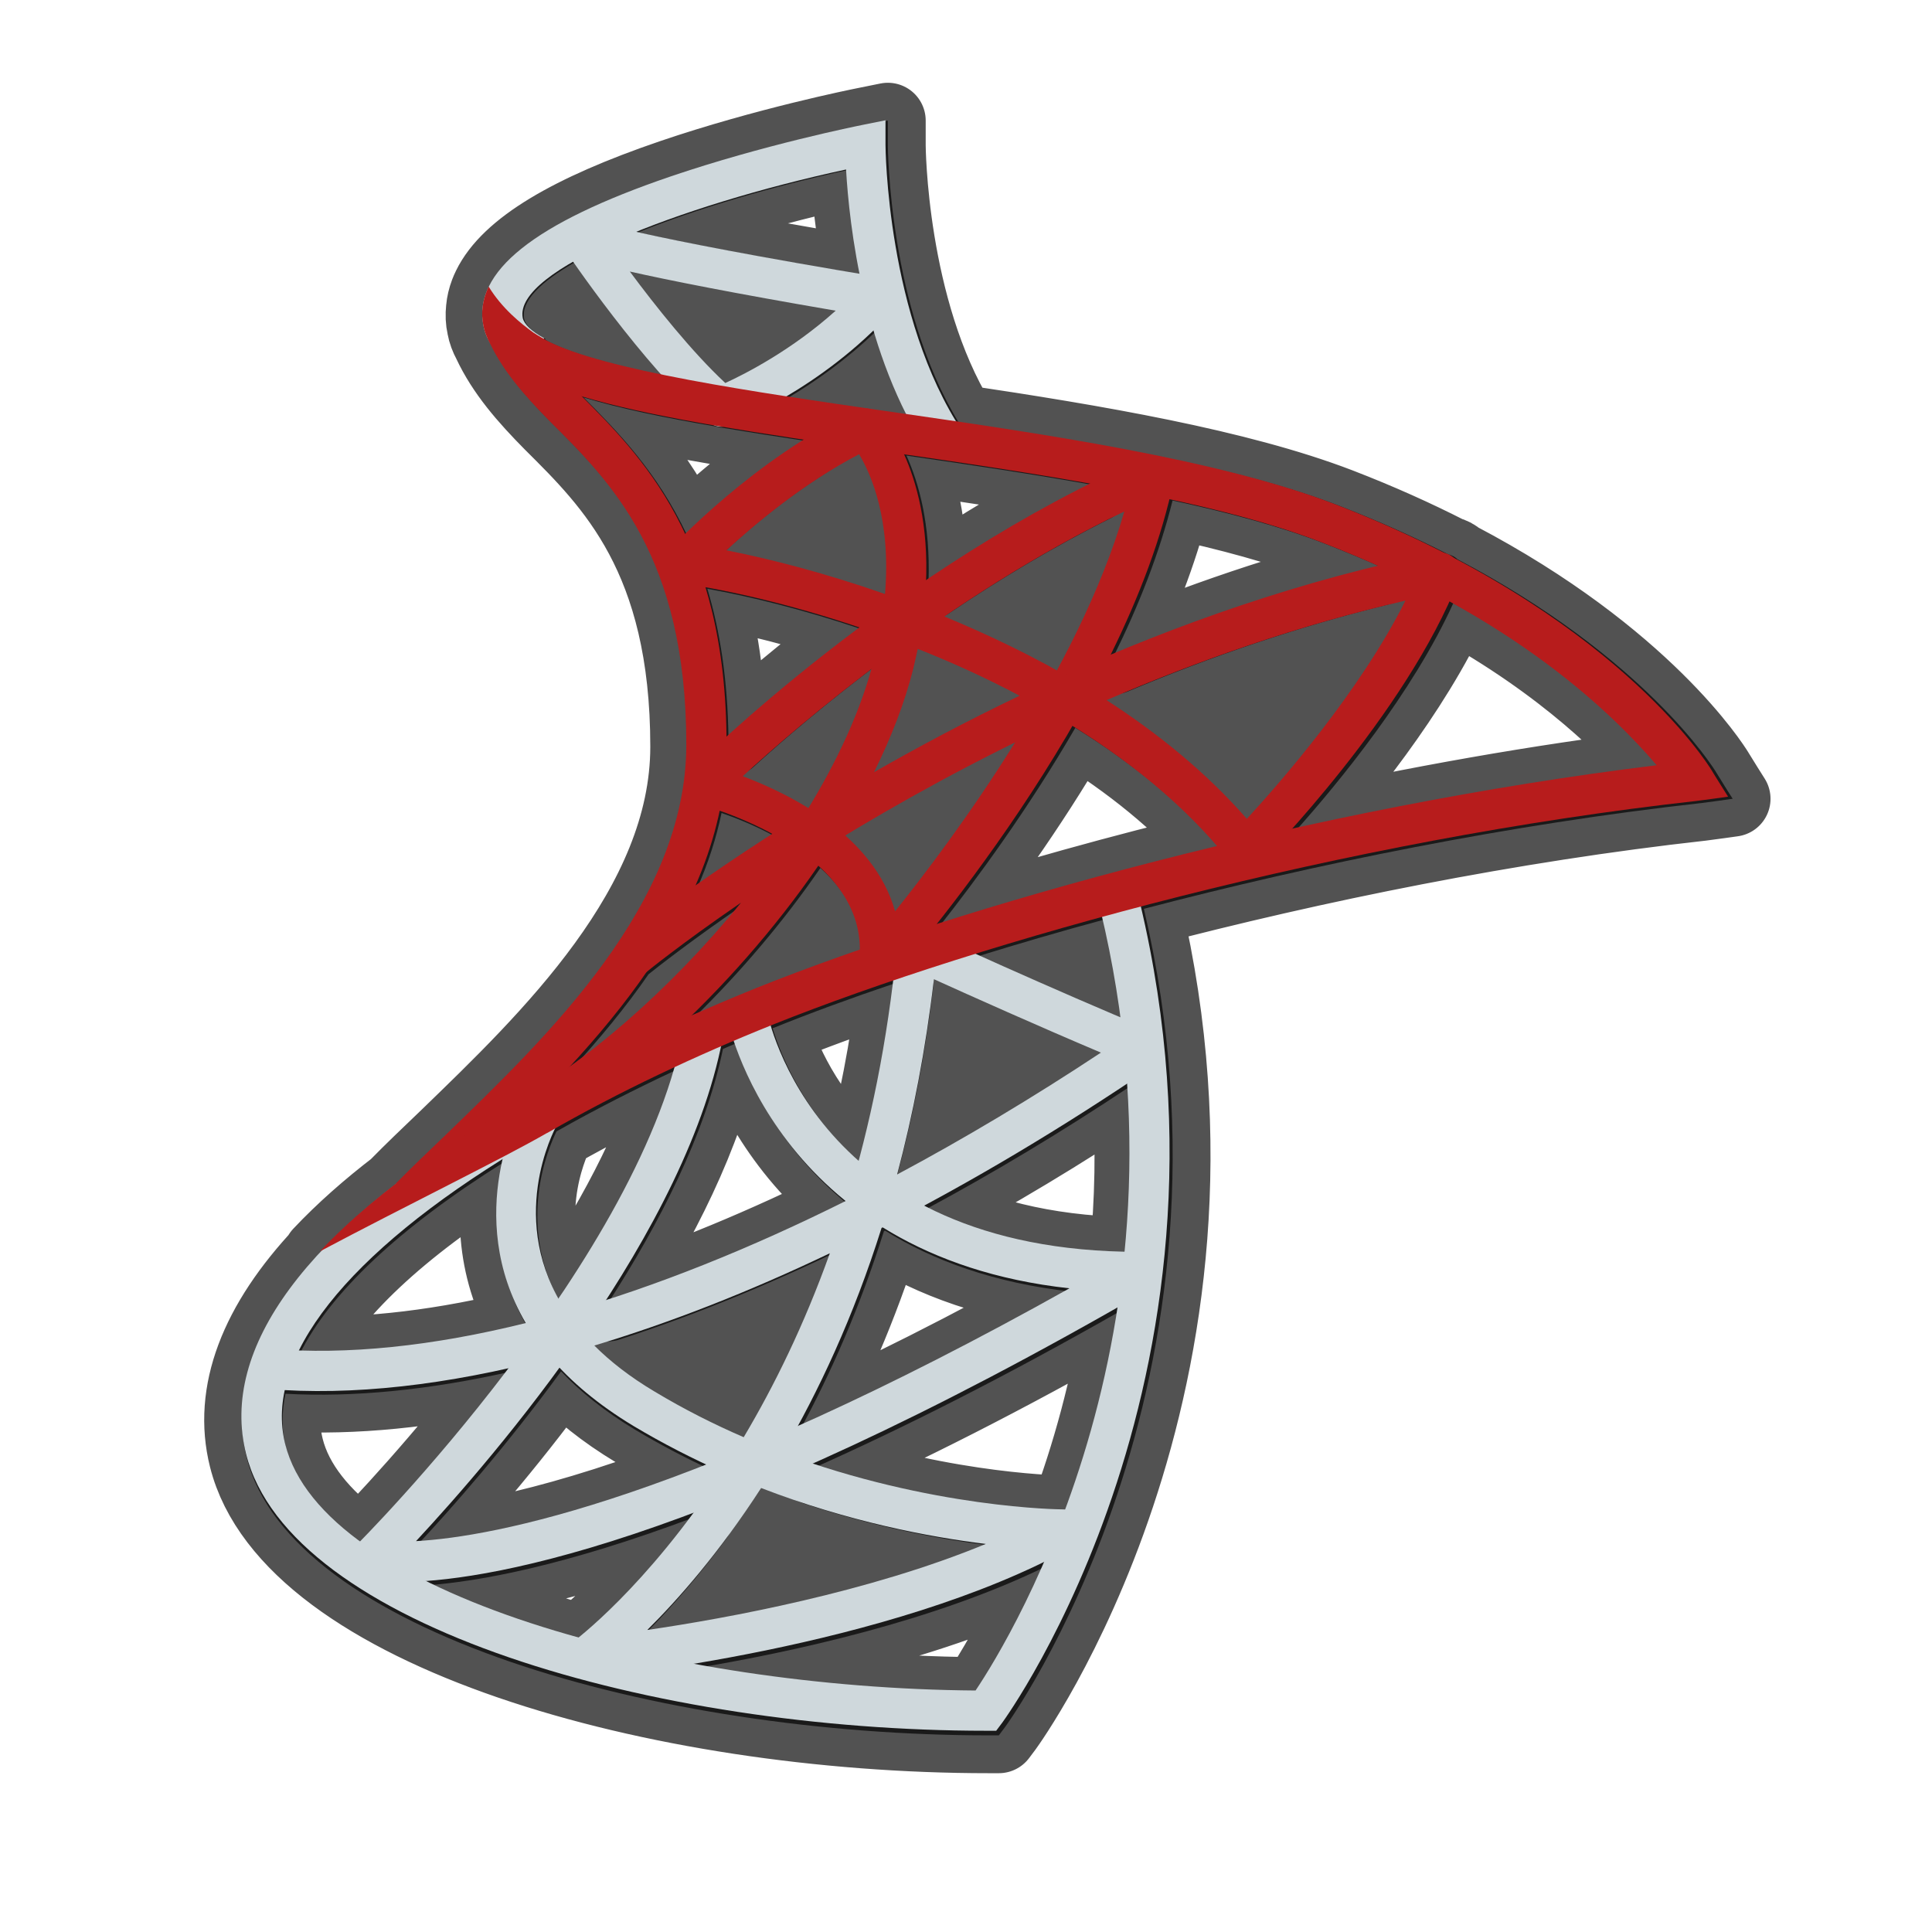 <?xml version="1.0" encoding="UTF-8"?>
<svg xmlns="http://www.w3.org/2000/svg" xmlns:xlink="http://www.w3.org/1999/xlink" viewBox="0 0 48 48" width="48px" height="48px">
<g id="surface113242018">
<path style="fill-rule:nonzero;fill:rgb(0%,0%,0%);fill-opacity:0.678;stroke-width:10;stroke-linecap:butt;stroke-linejoin:round;stroke:rgb(0%,0%,0%);stroke-opacity:0.678;stroke-miterlimit:10;" d="M 115.75 43.792 C 111.792 47.604 107.646 50.479 104.229 52.521 C 108.646 53.208 113.083 53.833 117.333 54.458 C 118.229 54.583 119.146 54.708 120.042 54.854 C 118.229 51.25 116.833 47.479 115.75 43.792 Z M 75.938 34.688 C 71.396 37.271 68.812 39.854 69.271 42.146 C 69.438 42.938 70.438 43.896 72.104 44.812 L 72.062 44.896 C 72.146 44.958 72.208 44.979 72.271 45.021 L 72.312 45.062 C 75.521 46.75 81.021 48.25 87.583 49.604 C 82.625 44.042 78.042 37.688 75.938 34.688 Z M 90.792 70.729 C 93.688 67.896 99.417 62.708 106.479 58.271 C 102.583 57.688 98.938 57.104 95.542 56.542 C 95.292 56.521 95.021 56.479 94.771 56.396 C 87.708 55.188 81.812 53.958 77.125 52.521 C 81.562 56.979 86.875 62.375 90.792 70.729 Z M 122.708 76.854 C 129.292 72.417 136.604 67.979 144.417 64.083 C 136.312 62.625 127.896 61.375 119.792 60.208 C 121.417 63.812 122.979 69.333 122.708 76.854 Z M 147.167 86.75 C 158.104 82.146 170.021 78.021 182.562 74.958 C 180.188 73.896 177.667 72.854 175.042 71.833 C 169.292 69.604 162.396 67.75 154.958 66.146 C 153.25 73.042 150.479 80.042 147.167 86.75 Z M 142.104 96.188 C 135.833 107.021 128.875 116.438 124.146 122.417 C 135.312 118.854 147.896 115.312 161.271 112.104 C 155.896 105.875 149.25 100.604 142.104 96.188 Z M 148.458 134.792 C 147.875 130.458 147.083 126.021 146.021 121.5 C 140.167 123.083 134.562 124.729 129.229 126.375 C 134.375 128.688 141.729 131.958 148.458 134.792 Z M 132.812 228.25 L 132 229.333 L 130.667 229.333 C 86.979 229.333 38.354 215.604 32.604 192.646 C 30.458 184.083 33.917 174.958 42.667 165.667 C 42.562 165.729 42.479 165.771 42.396 165.812 C 45.354 162.667 48.792 159.646 52.521 156.792 C 52.5 156.792 52.479 156.792 52.479 156.792 C 54.458 154.771 56.688 152.646 59.083 150.354 C 72.417 137.438 90.938 119.792 90.938 98.667 C 90.938 73.646 80.854 63.792 72.917 55.896 C 69.521 52.458 66.625 49.146 64.792 45.208 C 64.438 44.562 64.188 43.896 64.062 43.208 C 63.875 42.396 63.854 41.604 63.938 40.812 C 64 40.104 64.167 39.417 64.417 38.75 C 64.521 38.479 64.625 38.229 64.75 37.979 C 67.25 32.833 75.208 28.042 88.812 23.396 C 101.167 19.188 113.625 16.688 114.146 16.583 L 117.333 15.938 L 117.333 19.208 C 117.333 19.417 117.458 40.75 126.688 55.812 C 144.688 58.5 163.562 61.688 176.958 66.833 C 182.25 68.875 187.042 71.042 191.375 73.25 C 191.833 73.354 192.271 73.583 192.625 73.917 C 217.312 86.875 226.333 101.312 226.771 102.021 C 227.25 102.833 228.979 105.562 228.979 105.562 C 228.979 105.562 225.75 106.021 224.854 106.125 C 199.562 108.938 173.833 114.167 151.167 120.104 C 165.896 182.812 133.146 227.792 132.812 228.25 Z M 112.104 22.458 C 102.104 24.625 92.125 27.562 84.312 30.708 C 89.333 31.854 98.25 33.646 113.896 36.292 C 112.729 30.542 112.292 25.542 112.104 22.458 Z M 98.188 119.604 C 91.208 124.396 86.812 127.875 85.708 128.75 C 82.646 133.188 79.167 137.354 75.604 141.25 C 83.312 135.646 91.312 128.062 98.188 119.604 Z M 102.312 110.479 C 99.708 109.062 97.167 108.062 95.354 107.438 C 94.646 110.833 93.562 114.125 92.167 117.292 C 95.021 115.292 98.417 112.979 102.312 110.479 Z M 113.854 83.146 C 106.188 80.562 99.083 78.812 93.479 77.812 C 95.125 83.271 96.167 89.75 96.271 97.604 C 100.167 94.062 106.229 88.833 113.854 83.146 Z M 73.979 172.083 C 80.521 162.417 86.458 151.667 89.375 141.396 C 83.979 143.917 78.646 146.625 73.542 149.521 C 72.5 151.646 68.167 161.625 73.979 172.083 Z M 80.312 172.271 C 90.438 169 101.083 164.604 112.042 159.146 C 102.812 151.646 98.792 142.583 97.229 137.896 C 96.667 138.146 96.104 138.375 95.542 138.625 C 93.208 149.854 87.188 161.646 80.312 172.271 Z M 113.792 153.812 C 115.729 146.542 117.312 138.583 118.354 129.917 C 112.479 131.896 107.104 133.875 102.354 135.792 C 102.271 135.812 102.188 135.854 102.104 135.875 C 103.208 139.5 106.25 147.146 113.792 153.812 Z M 108.417 114.708 C 103.542 121.812 97.75 128.604 91.667 134.542 C 95.062 133.042 98.021 131.812 100.312 130.875 C 104.438 129.229 108.979 127.542 113.917 125.812 C 113.958 121.229 111.583 117.562 108.417 114.708 Z M 37.792 191.354 C 38.979 196.104 42.5 200.417 47.708 204.25 C 49.854 202.042 58.417 193.125 67.375 181.292 C 56.688 183.688 46.729 184.688 37.729 184.188 C 37.208 186.667 37.208 189.062 37.792 191.354 Z M 55.125 204.208 C 61.438 203.854 73.625 201.896 93.583 194.062 C 90.375 192.562 87.167 190.875 83.958 188.958 C 79.875 186.5 76.667 183.896 74.146 181.229 C 66.875 191.188 59.562 199.458 55.125 204.208 Z M 141.708 170.708 C 131.292 169.562 123.208 166.521 116.958 162.625 C 116.917 162.646 116.875 162.667 116.812 162.708 C 113.604 172.875 109.75 181.583 105.729 188.958 C 116.021 184.354 127.958 178.417 141.708 170.708 Z M 149 165.854 C 149.688 158.875 149.875 151.438 149.333 143.583 C 140.292 149.604 131.292 155 122.458 159.75 C 129.062 163.167 137.729 165.604 149 165.854 Z M 129.271 224 C 130.812 221.688 134.5 215.792 138.333 206.958 C 123.479 214.25 104.625 218.333 91.917 220.458 C 104 222.688 116.896 223.917 129.271 224 Z M 148.083 173.25 C 132.542 182.104 119.146 188.812 107.708 193.917 C 125.708 199.917 140.604 200 140.812 200 C 140.917 200 141.021 200.021 141.125 200.021 C 143.917 192.5 146.5 183.5 148.083 173.25 Z M 56.458 209.5 C 62.271 212.396 69.146 214.896 76.667 216.979 C 78.729 215.312 84.875 209.979 91.896 200.458 C 74.562 206.979 63.208 209 56.458 209.5 Z M 69.667 175.312 C 64.917 167.188 65.333 159.104 66.604 153.583 C 52.75 162.25 43.583 170.896 39.604 178.938 C 48.708 179.25 58.812 178.021 69.667 175.312 Z M 219.521 101.396 C 215.479 96.667 207.021 87.958 192.062 79.708 C 186.688 91.542 176.875 103.479 171.229 109.792 C 186.812 106.333 203.208 103.375 219.521 101.396 Z M 219.521 101.396 " transform="matrix(0.188,0,0,0.188,0,0)"/>
<path style=" stroke:none;fill-rule:nonzero;fill:rgb(81.176%,84.706%,86.275%);fill-opacity:1;" d="M 23.086 11.277 C 21.449 8.828 21.098 5.555 21.02 4.211 C 16.871 5.105 12.754 6.715 12.988 7.902 C 13.02 8.051 13.207 8.23 13.52 8.402 L 13.031 9.277 C 12.438 8.941 12.102 8.559 12.012 8.098 C 11.742 6.758 13.262 5.543 16.652 4.387 C 18.969 3.598 21.305 3.129 21.402 3.109 L 22 2.988 L 22 3.602 C 22 3.641 22.027 7.887 23.914 10.723 Z M 23.086 11.277 "/>
<path style=" stroke:none;fill-rule:nonzero;fill:rgb(81.176%,84.706%,86.275%);fill-opacity:1;" d="M 24.75 43 L 24.5 43 C 16.309 43 7.191 40.426 6.113 36.121 C 5.457 33.492 7.605 30.586 12.328 27.719 L 12.848 28.574 C 8.598 31.152 6.551 33.746 7.086 35.879 C 8.02 39.617 16.66 41.945 24.238 42 C 25.141 40.652 29.98 32.738 27.219 22.125 L 28.184 21.875 C 31.332 33.965 24.965 42.711 24.902 42.797 Z M 24.75 43 "/>
<path style=" stroke:none;fill-rule:nonzero;fill:rgb(81.176%,84.706%,86.275%);fill-opacity:1;" d="M 9.93 39.305 C 9.391 39.305 9.125 39.246 9.082 39.234 C 8.906 39.191 8.766 39.059 8.719 38.883 C 8.672 38.711 8.719 38.523 8.848 38.395 C 8.922 38.324 16.047 31.188 17.008 25.418 L 17.992 25.582 C 17.164 30.547 12.277 36.203 10.336 38.289 C 12.277 38.18 17.172 37.27 26.57 32.008 C 19.234 31.203 18.074 25.332 18.062 25.27 L 19.047 25.09 C 19.094 25.336 20.273 31.102 28.289 31.102 C 28.293 31.102 28.297 31.102 28.301 31.102 C 28.527 31.102 28.723 31.254 28.781 31.469 C 28.84 31.688 28.746 31.918 28.551 32.031 C 17.316 38.543 11.867 39.305 9.93 39.305 Z M 9.93 39.305 "/>
<path style=" stroke:none;fill-rule:nonzero;fill:rgb(81.176%,84.706%,86.275%);fill-opacity:1;" d="M 14.523 41.699 C 14.316 41.699 14.129 41.57 14.055 41.375 C 13.977 41.164 14.051 40.926 14.234 40.793 C 14.266 40.77 16.047 39.453 17.938 36.566 C 17.211 36.242 16.473 35.867 15.742 35.43 C 14.855 34.895 14.184 34.324 13.684 33.738 C 11.113 34.414 8.742 34.684 6.656 34.508 L 6.742 33.512 C 8.617 33.668 10.75 33.445 13.062 32.871 C 11.488 30.184 12.934 27.516 12.953 27.477 L 13.828 27.965 C 13.762 28.086 12.562 30.336 14.078 32.598 C 16.277 31.965 18.625 31.031 21.055 29.816 C 21.613 27.98 22.051 25.895 22.281 23.539 C 22.297 23.379 22.391 23.234 22.527 23.156 C 22.668 23.074 22.84 23.066 22.988 23.133 C 23.02 23.148 26.25 24.625 28.59 25.59 C 28.762 25.656 28.879 25.816 28.898 26 C 28.918 26.184 28.836 26.359 28.684 26.465 C 26.395 28.023 24.117 29.379 21.902 30.508 C 21.203 32.73 20.332 34.582 19.445 36.098 C 23.148 37.48 26.359 37.5 26.402 37.5 C 26.629 37.5 26.828 37.656 26.887 37.875 C 26.941 38.098 26.844 38.328 26.645 38.438 C 22.105 40.961 14.879 41.672 14.57 41.699 C 14.555 41.699 14.539 41.699 14.523 41.699 Z M 18.91 36.969 C 17.867 38.582 16.848 39.738 16.082 40.496 C 18.082 40.203 21.586 39.559 24.492 38.359 C 23.098 38.188 21.086 37.809 18.91 36.969 Z M 14.766 33.43 C 15.16 33.824 15.648 34.207 16.258 34.57 C 16.992 35.012 17.738 35.387 18.477 35.707 C 19.23 34.441 19.977 32.926 20.617 31.137 C 18.598 32.102 16.637 32.867 14.766 33.43 Z M 23.203 24.328 C 22.996 26.098 22.68 27.711 22.289 29.18 C 23.949 28.293 25.645 27.281 27.352 26.152 C 25.801 25.496 24.098 24.734 23.203 24.328 Z M 23.203 24.328 "/>
<path style=" stroke:none;fill-rule:nonzero;fill:rgb(81.176%,84.706%,86.275%);fill-opacity:1;" d="M 17.926 10.602 C 17.809 10.602 17.691 10.559 17.598 10.48 C 15.988 9.102 14.094 6.297 14.016 6.18 C 13.887 5.988 13.906 5.734 14.059 5.562 C 14.215 5.391 14.469 5.352 14.668 5.461 C 14.68 5.465 15.605 5.848 21.887 6.891 C 22.066 6.922 22.215 7.047 22.273 7.219 C 22.336 7.391 22.297 7.586 22.176 7.719 C 20.418 9.672 18.195 10.531 18.102 10.566 C 18.043 10.59 17.984 10.602 17.926 10.602 Z M 15.648 6.746 C 16.277 7.594 17.188 8.742 18.02 9.516 C 18.531 9.281 19.676 8.695 20.762 7.719 C 18.18 7.277 16.605 6.961 15.648 6.746 Z M 15.648 6.746 "/>
<path style=" stroke:none;fill-rule:nonzero;fill:rgb(71.765%,10.98%,10.98%);fill-opacity:1;" d="M 21.844 24.398 C 21.773 24.398 21.707 24.387 21.641 24.359 C 21.441 24.27 21.324 24.062 21.348 23.848 C 21.637 21.098 17.422 19.996 17.379 19.984 C 17.203 19.941 17.066 19.809 17.02 19.633 C 16.973 19.461 17.02 19.273 17.148 19.148 C 17.355 18.941 22.285 14.051 28.473 11.363 C 28.648 11.289 28.844 11.316 28.988 11.434 C 29.133 11.551 29.199 11.742 29.164 11.922 C 27.977 17.668 22.453 23.969 22.219 24.23 C 22.121 24.34 21.98 24.398 21.844 24.398 Z M 18.453 19.285 C 19.641 19.73 21.715 20.762 22.238 22.641 C 23.688 20.832 26.781 16.668 27.934 12.707 C 23.547 14.816 19.855 18 18.453 19.285 Z M 18.453 19.285 "/>
<path style=" stroke:none;fill-rule:nonzero;fill:rgb(71.765%,10.98%,10.98%);fill-opacity:1;" d="M 13.078 28.359 L 12.605 27.48 C 14.488 26.465 16.645 24.598 18.41 22.426 C 16.906 23.457 16.047 24.16 16.02 24.184 L 15.379 23.414 C 15.418 23.383 17.145 21.969 20.012 20.195 C 20.797 18.93 21.402 17.625 21.715 16.379 C 21.766 16.164 21.812 15.961 21.852 15.762 C 19.926 15.074 18.148 14.668 16.93 14.492 C 16.742 14.469 16.59 14.34 16.527 14.164 C 16.465 13.992 16.508 13.797 16.633 13.66 C 16.719 13.566 18.746 11.391 21.285 10.195 C 21.484 10.102 21.719 10.148 21.867 10.309 C 21.934 10.383 23.309 11.926 22.957 15.113 C 24.113 15.566 25.305 16.113 26.449 16.762 C 29.207 15.523 32.34 14.406 35.68 13.734 C 35.852 13.699 36.039 13.762 36.16 13.902 C 36.277 14.039 36.309 14.234 36.242 14.402 C 34.941 17.734 31.457 21.297 31.309 21.445 C 31.207 21.547 31.07 21.598 30.926 21.594 C 30.781 21.586 30.648 21.516 30.559 21.406 C 29.441 19.996 27.977 18.832 26.398 17.883 C 24.223 18.887 22.297 19.961 20.715 20.93 C 18.691 24.086 15.645 26.98 13.078 28.359 Z M 27.492 17.395 C 28.781 18.227 29.984 19.207 30.977 20.344 C 31.805 19.445 33.789 17.176 34.918 14.922 C 32.27 15.531 29.762 16.414 27.492 17.395 Z M 22.801 16.121 C 22.766 16.285 22.727 16.453 22.688 16.621 C 22.477 17.461 22.141 18.324 21.715 19.184 C 22.809 18.559 24.023 17.91 25.332 17.285 C 24.492 16.84 23.641 16.453 22.801 16.121 Z M 18.047 13.672 C 19.16 13.891 20.527 14.246 21.988 14.758 C 22.141 12.914 21.645 11.785 21.344 11.285 C 19.965 12.004 18.762 13.016 18.047 13.672 Z M 18.047 13.672 "/>
<path style=" stroke:none;fill-rule:nonzero;fill:rgb(71.765%,10.98%,10.98%);fill-opacity:1;" d="M 18.051 18.5 C 18.051 22.879 14.398 26.359 11.77 28.898 C 11.328 29.328 9.84 29.398 9.84 29.398 C 10.211 29.02 10.629 28.621 11.078 28.191 C 13.578 25.77 17.051 22.461 17.051 18.5 C 17.051 13.809 15.16 11.961 13.672 10.48 C 13.012 9.809 12.449 9.172 12.109 8.391 L 12.422 8.262 C 12.762 8.41 13.148 8.578 13.449 8.711 C 13.691 9.059 14.012 9.398 14.379 9.77 C 15.91 11.301 18.051 13.398 18.051 18.5 Z M 18.051 18.5 "/>
<path style=" stroke:none;fill-rule:nonzero;fill:rgb(71.765%,10.98%,10.98%);fill-opacity:1;" d="M 42.934 19.793 C 42.934 19.793 42.328 19.879 42.16 19.898 C 33.398 20.871 24.359 23.391 19.191 25.461 C 17.32 26.211 15.379 27.121 13.609 28.141 C 13.602 28.148 13.59 28.148 13.57 28.16 C 12.531 28.762 10 30 7.949 31.09 C 10.949 27.898 16.57 25.441 18.809 24.539 C 23.879 22.512 32.59 20.059 41.16 19.012 C 40.148 17.828 37.68 15.328 32.82 13.469 C 29.98 12.371 25.66 11.75 21.852 11.199 C 15.789 10.328 12.34 9.75 12.012 8.102 C 11.941 7.77 11.988 7.441 12.141 7.121 C 12.469 7.66 12.941 8.039 13.25 8.262 C 13.398 8.359 13.512 8.422 13.551 8.441 L 13.559 8.449 C 14.98 9.199 18.809 9.75 22 10.211 C 25.859 10.77 30.23 11.398 33.18 12.531 C 40.051 15.18 42.422 18.969 42.52 19.129 C 42.609 19.281 42.934 19.793 42.934 19.793 Z M 42.934 19.793 "/>
</g>
</svg>
